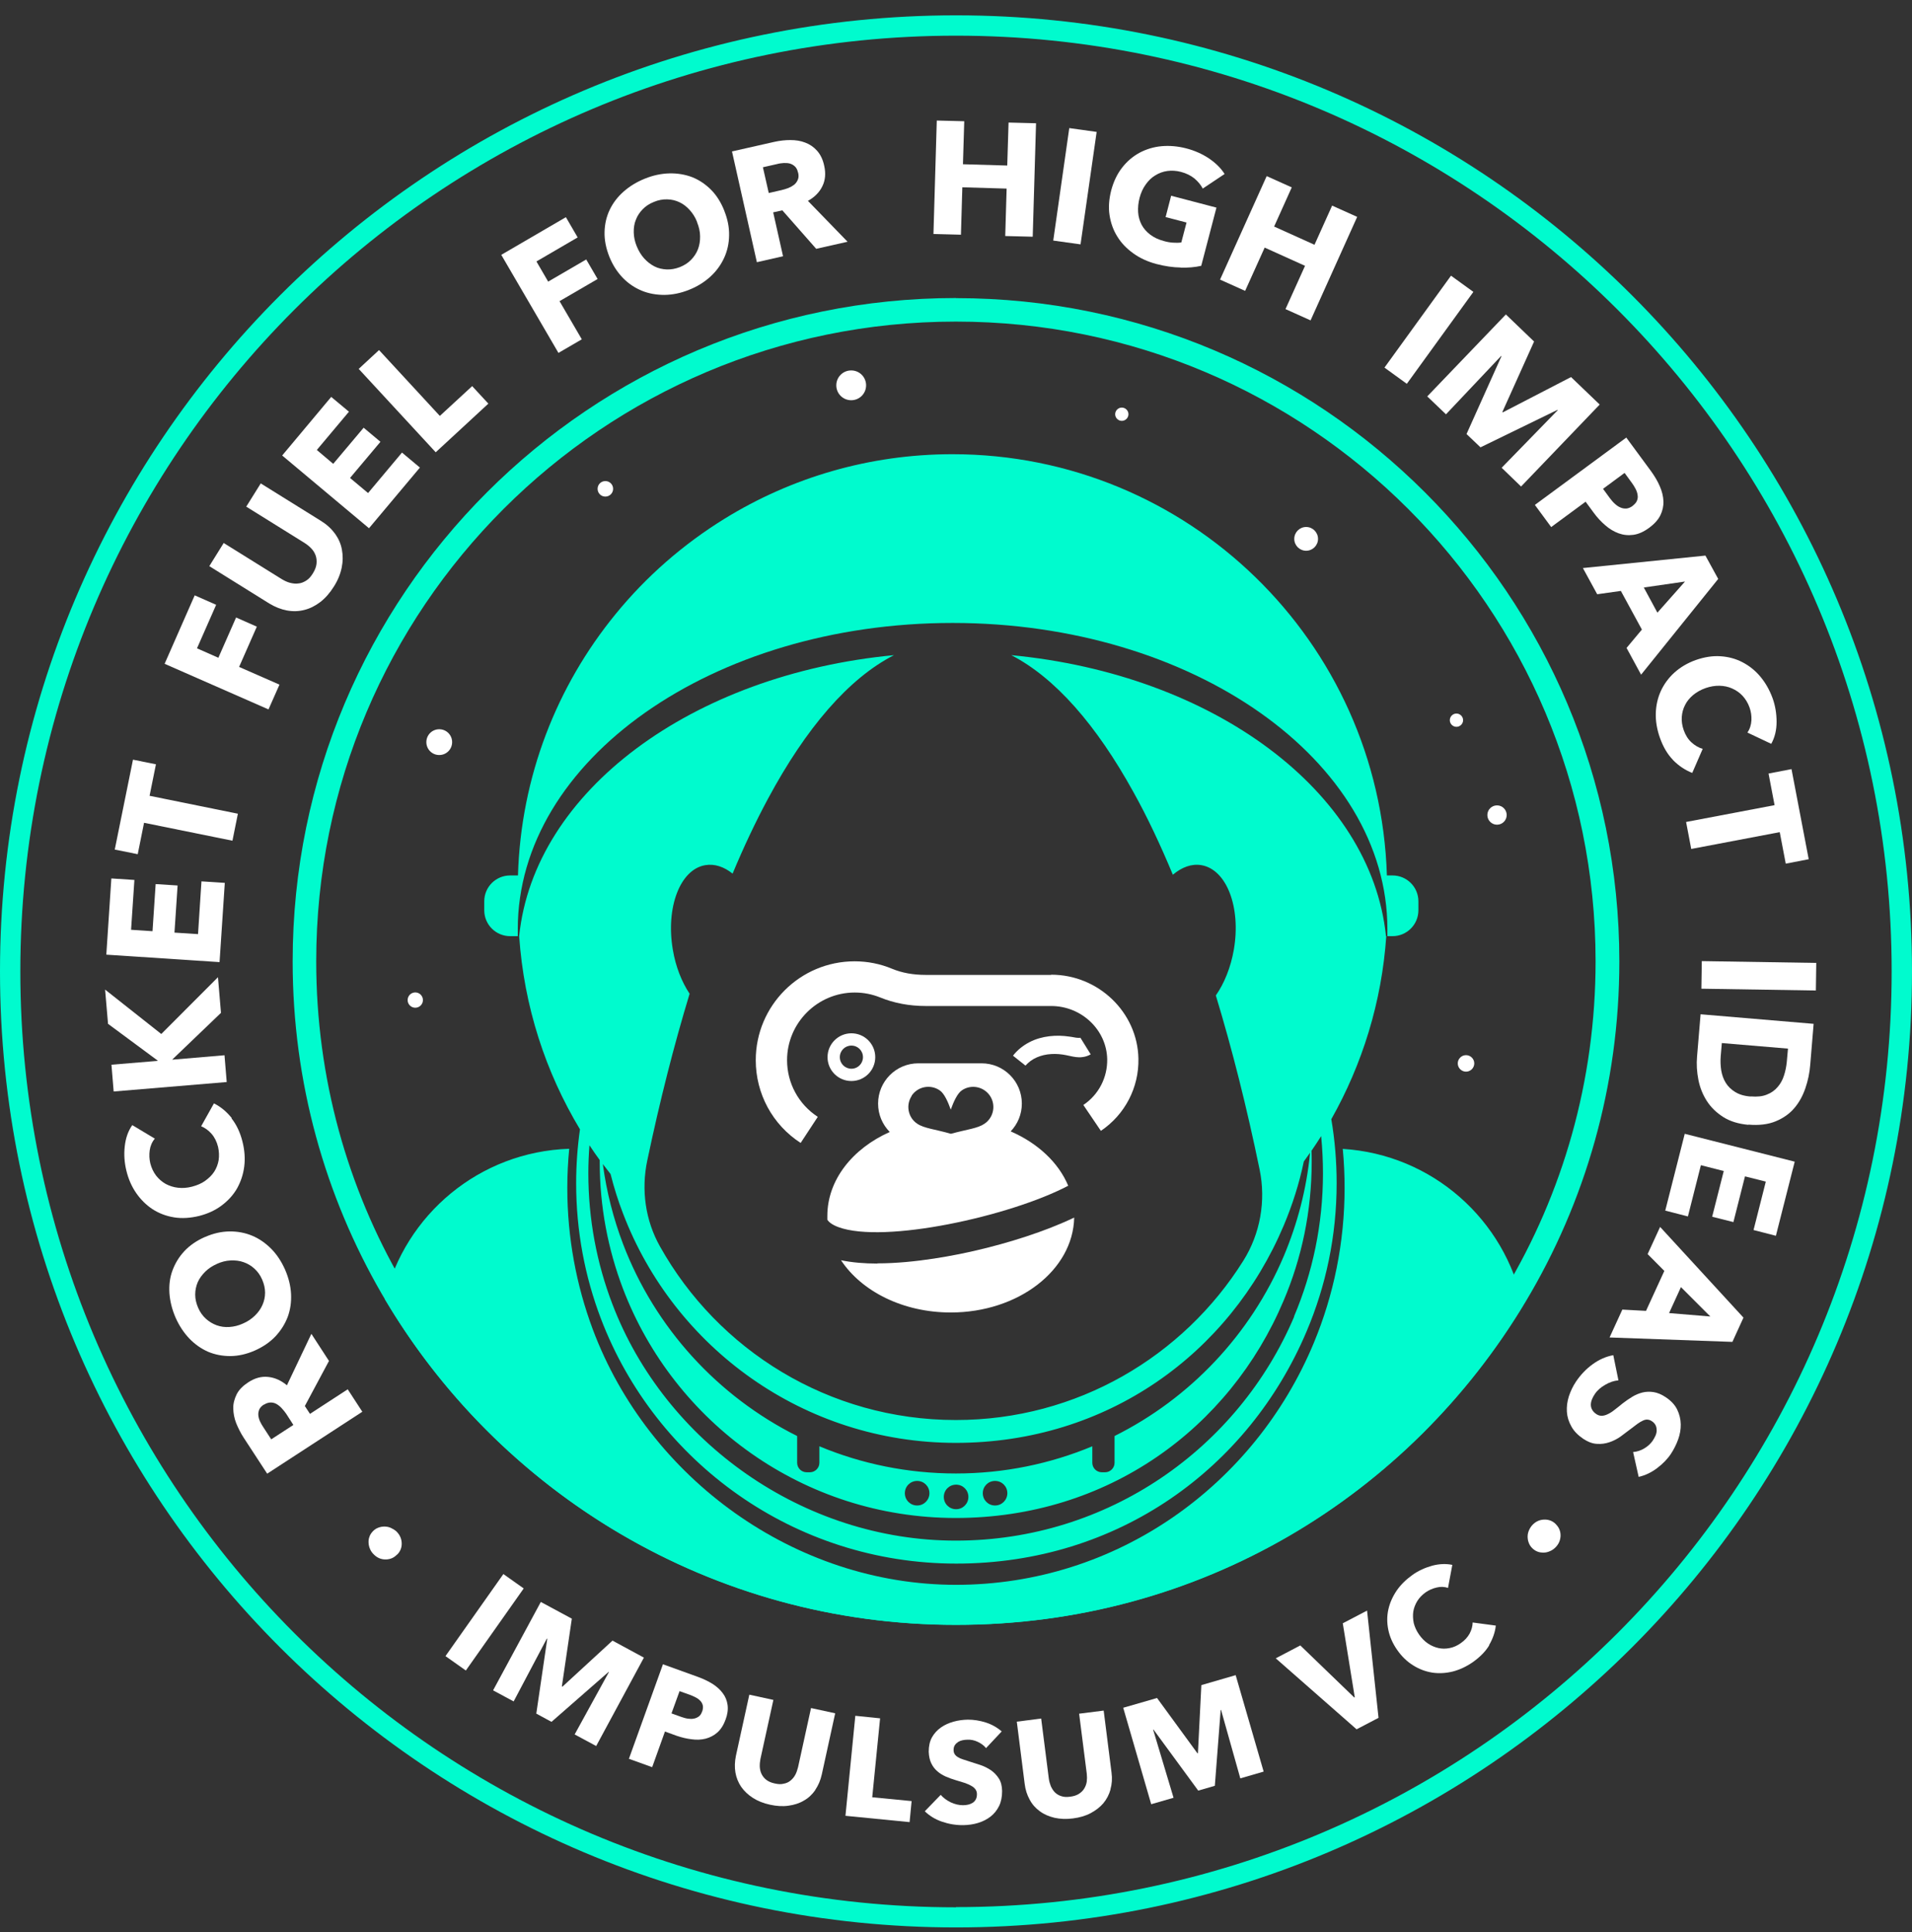 <svg width="96" height="97" viewBox="0 0 96 97" fill="none" xmlns="http://www.w3.org/2000/svg">
<rect x="0" y="0" width="96" height="97" fill="#333333" stroke="none"/>
<g clip-path="url(#clip0_277_7818)">
<path d="M48 0.77C21.493 0.77 0 22.262 0 48.77C0 75.277 21.493 96.769 48 96.769C74.507 96.769 96 75.277 96 48.77C96 22.262 74.512 0.77 48 0.77ZM48 95.759C22.054 95.759 1.021 74.721 1.021 48.77C1.021 22.818 22.054 1.791 48 1.791C73.946 1.791 94.979 22.823 94.979 48.77C94.979 74.716 73.946 95.749 48 95.749V95.759Z" fill="#00FBCE"/>
<path d="M42.738 20.094C43.153 20.094 43.486 19.76 43.486 19.346C43.486 18.931 43.153 18.598 42.738 18.598C42.324 18.598 41.99 18.931 41.99 19.346C41.99 19.76 42.324 20.094 42.738 20.094Z" fill="white"/>
<path d="M65.58 27.651C65.909 27.651 66.177 27.383 66.177 27.055C66.177 26.726 65.909 26.458 65.58 26.458C65.252 26.458 64.984 26.726 64.984 27.055C64.984 27.383 65.252 27.651 65.58 27.651Z" fill="white"/>
<path d="M30.394 24.932C30.607 24.932 30.784 24.76 30.784 24.543C30.784 24.325 30.612 24.153 30.394 24.153C30.177 24.153 30.005 24.325 30.005 24.543C30.005 24.76 30.177 24.932 30.394 24.932Z" fill="white"/>
<path d="M73.607 53.804C73.835 53.804 74.022 53.617 74.022 53.389C74.022 53.162 73.835 52.975 73.607 52.975C73.38 52.975 73.193 53.162 73.193 53.389C73.193 53.617 73.38 53.804 73.607 53.804Z" fill="white"/>
<path d="M22.054 37.907C22.413 37.907 22.701 37.619 22.701 37.26C22.701 36.901 22.413 36.613 22.054 36.613C21.695 36.613 21.407 36.901 21.407 37.26C21.407 37.619 21.695 37.907 22.054 37.907Z" fill="white"/>
<path d="M73.127 36.491C73.309 36.491 73.461 36.34 73.461 36.158C73.461 35.976 73.309 35.824 73.127 35.824C72.945 35.824 72.794 35.976 72.794 36.158C72.794 36.34 72.945 36.491 73.127 36.491Z" fill="white"/>
<path d="M56.325 21.13C56.507 21.13 56.659 20.979 56.659 20.797C56.659 20.614 56.507 20.463 56.325 20.463C56.143 20.463 55.992 20.614 55.992 20.797C55.992 20.979 56.143 21.13 56.325 21.13Z" fill="white"/>
<path d="M20.851 50.594C21.063 50.594 21.235 50.423 21.235 50.21C21.235 49.998 21.063 49.826 20.851 49.826C20.639 49.826 20.467 49.998 20.467 50.21C20.467 50.423 20.639 50.594 20.851 50.594Z" fill="white"/>
<path d="M75.164 41.405C75.432 41.405 75.65 41.188 75.65 40.92C75.65 40.652 75.432 40.435 75.164 40.435C74.896 40.435 74.679 40.652 74.679 40.92C74.679 41.188 74.896 41.405 75.164 41.405Z" fill="white"/>
<path d="M16.524 68.316L15.306 70.591L15.564 70.985L17.459 69.752L18.192 70.879L13.415 73.988L12.227 72.168C12.076 71.936 11.96 71.698 11.858 71.45C11.762 71.203 11.717 70.955 11.712 70.707C11.707 70.46 11.773 70.227 11.884 70C12 69.772 12.197 69.575 12.47 69.398C12.794 69.186 13.122 69.095 13.456 69.13C13.789 69.161 14.108 69.302 14.406 69.55L15.634 66.967L16.514 68.322L16.524 68.316ZM13.243 70.52C13.132 70.596 13.056 70.677 13.016 70.768C12.981 70.859 12.96 70.955 12.971 71.061C12.981 71.157 13.006 71.258 13.056 71.364C13.107 71.466 13.152 71.556 13.213 71.642L13.618 72.264L14.73 71.541L14.376 70.99C14.31 70.894 14.239 70.803 14.158 70.717C14.078 70.626 13.992 70.556 13.901 70.5C13.81 70.445 13.709 70.414 13.592 70.414C13.476 70.414 13.365 70.455 13.249 70.525H13.243V70.52Z" fill="white"/>
<path d="M10.297 62.104C10.711 61.922 11.115 61.831 11.52 61.826C11.924 61.821 12.303 61.892 12.657 62.039C13.011 62.185 13.329 62.408 13.617 62.696C13.906 62.989 14.133 63.338 14.315 63.747C14.492 64.157 14.593 64.561 14.613 64.965C14.633 65.37 14.578 65.754 14.447 66.113C14.31 66.472 14.108 66.795 13.83 67.094C13.552 67.387 13.203 67.624 12.794 67.806C12.379 67.988 11.97 68.079 11.57 68.084C11.171 68.084 10.797 68.013 10.448 67.867C10.104 67.715 9.786 67.493 9.508 67.205C9.23 66.912 8.997 66.563 8.816 66.153C8.639 65.744 8.537 65.34 8.507 64.93C8.482 64.521 8.527 64.141 8.659 63.788C8.79 63.434 8.982 63.11 9.255 62.817C9.528 62.524 9.877 62.286 10.291 62.104H10.297ZM10.888 63.459C10.661 63.555 10.468 63.687 10.302 63.848C10.14 64.01 10.014 64.182 9.928 64.374C9.847 64.566 9.801 64.773 9.801 64.996C9.801 65.218 9.852 65.436 9.948 65.658C10.044 65.88 10.175 66.062 10.337 66.209C10.499 66.356 10.676 66.462 10.878 66.537C11.075 66.608 11.287 66.639 11.52 66.623C11.747 66.608 11.975 66.553 12.197 66.451C12.435 66.35 12.632 66.214 12.799 66.052C12.966 65.89 13.092 65.713 13.178 65.516C13.264 65.324 13.309 65.117 13.309 64.9C13.309 64.682 13.259 64.465 13.163 64.243C13.067 64.02 12.935 63.838 12.773 63.692C12.612 63.545 12.435 63.439 12.227 63.368C12.03 63.297 11.813 63.272 11.581 63.282C11.348 63.292 11.115 63.353 10.878 63.459H10.883H10.888Z" fill="white"/>
<path d="M11.621 56.145C11.874 56.463 12.061 56.857 12.177 57.327C12.283 57.752 12.313 58.166 12.263 58.566C12.212 58.965 12.091 59.324 11.904 59.663C11.717 59.991 11.454 60.279 11.131 60.522C10.807 60.765 10.433 60.937 9.998 61.048C9.559 61.154 9.134 61.184 8.735 61.118C8.335 61.053 7.982 60.916 7.658 60.709C7.34 60.497 7.067 60.229 6.839 59.9C6.612 59.572 6.445 59.193 6.344 58.768C6.248 58.374 6.217 57.974 6.263 57.56C6.308 57.145 6.43 56.786 6.642 56.488L7.774 57.166C7.633 57.333 7.547 57.535 7.517 57.752C7.486 57.98 7.496 58.192 7.547 58.409C7.608 58.647 7.704 58.844 7.84 59.026C7.976 59.198 8.138 59.339 8.32 59.44C8.507 59.541 8.714 59.607 8.937 59.632C9.164 59.658 9.397 59.642 9.645 59.577C9.892 59.511 10.115 59.42 10.302 59.284C10.489 59.147 10.64 59.006 10.757 58.824C10.868 58.652 10.944 58.45 10.979 58.242C11.009 58.025 10.999 57.808 10.949 57.58C10.883 57.317 10.772 57.095 10.62 56.923C10.469 56.751 10.292 56.625 10.1 56.544L10.742 55.397C11.085 55.568 11.383 55.816 11.636 56.135V56.145H11.621Z" fill="white"/>
<path d="M11.095 50.852L8.659 53.187V53.202L11.272 52.98L11.383 54.325L5.707 54.8L5.596 53.455L7.911 53.263V53.243L5.424 51.403L5.277 49.684L8.098 51.913L10.944 49.062L11.095 50.852V50.852Z" fill="white"/>
<path d="M11.024 48.304L5.338 47.93L5.591 44.103L6.748 44.179L6.581 46.681L7.658 46.752L7.815 44.387L8.917 44.457L8.76 46.823L9.943 46.899L10.115 44.25L11.287 44.326L11.024 48.299V48.304Z" fill="white"/>
<path d="M7.511 39.954L11.944 40.854L11.671 42.209L7.233 41.309L6.915 42.886L5.762 42.654L6.677 38.14L7.83 38.372L7.511 39.949V39.954Z" fill="white"/>
<path d="M9.887 32.548L10.964 33.024L11.854 31.002L12.895 31.462L12.005 33.484L14.032 34.373L13.481 35.617L8.265 33.327L9.776 29.89L10.853 30.365L9.887 32.559V32.548Z" fill="white"/>
<path d="M16.817 26.787C16.994 27.035 17.115 27.302 17.166 27.59C17.221 27.879 17.221 28.182 17.156 28.5C17.09 28.819 16.964 29.137 16.762 29.451C16.564 29.769 16.337 30.027 16.084 30.224C15.832 30.416 15.563 30.553 15.28 30.623C15.002 30.694 14.709 30.704 14.406 30.649C14.108 30.593 13.815 30.477 13.521 30.3L10.509 28.424L11.232 27.262L14.148 29.077C14.285 29.157 14.416 29.223 14.558 29.259C14.699 29.294 14.836 29.314 14.972 29.294C15.114 29.284 15.24 29.233 15.371 29.152C15.503 29.072 15.614 28.945 15.715 28.778C15.816 28.612 15.877 28.455 15.892 28.303C15.907 28.152 15.892 28.01 15.847 27.884C15.796 27.752 15.73 27.636 15.624 27.53C15.528 27.424 15.407 27.333 15.28 27.252L12.364 25.437L13.092 24.27L16.104 26.145C16.398 26.327 16.635 26.539 16.812 26.787H16.817Z" fill="white"/>
<path d="M18.536 26.528L14.168 22.869L16.63 19.927L17.52 20.67L15.907 22.591L16.731 23.288L18.258 21.474L19.102 22.181L17.575 23.996L18.48 24.754L20.184 22.722L21.083 23.475L18.521 26.528H18.526H18.536Z" fill="white"/>
<path d="M21.877 22.707L18.01 18.521L19.031 17.576L22.084 20.882L23.707 19.386L24.52 20.265L21.877 22.707Z" fill="white"/>
<path d="M26.932 13.123L27.523 14.139L29.434 13.027L30.005 14.008L28.094 15.12L29.212 17.036L28.039 17.718L25.168 12.795L28.413 10.904L29.004 11.92L26.932 13.128V13.123Z" fill="white"/>
<path d="M36.369 10.591C36.536 11.01 36.617 11.419 36.607 11.824C36.602 12.228 36.516 12.607 36.354 12.956C36.192 13.305 35.965 13.618 35.661 13.896C35.358 14.169 35.004 14.392 34.59 14.553C34.175 14.72 33.766 14.801 33.361 14.806C32.957 14.806 32.573 14.741 32.219 14.594C31.865 14.447 31.547 14.235 31.264 13.942C30.986 13.649 30.758 13.3 30.591 12.88C30.425 12.456 30.344 12.046 30.354 11.647C30.364 11.248 30.45 10.874 30.612 10.535C30.773 10.196 31.006 9.888 31.309 9.62C31.613 9.352 31.966 9.135 32.381 8.968C32.795 8.801 33.205 8.715 33.609 8.705C34.014 8.695 34.398 8.761 34.746 8.892C35.095 9.029 35.414 9.241 35.697 9.524C35.975 9.802 36.202 10.161 36.369 10.585V10.591ZM34.999 11.142C34.908 10.909 34.782 10.712 34.63 10.545C34.479 10.378 34.307 10.242 34.12 10.156C33.933 10.065 33.725 10.014 33.503 10.009C33.281 10.004 33.063 10.04 32.836 10.136C32.608 10.227 32.421 10.348 32.27 10.505C32.118 10.661 32.002 10.833 31.926 11.035C31.845 11.227 31.815 11.445 31.82 11.672C31.825 11.9 31.875 12.132 31.966 12.355C32.062 12.592 32.189 12.805 32.345 12.976C32.502 13.148 32.674 13.28 32.861 13.376C33.048 13.472 33.255 13.517 33.473 13.527C33.69 13.537 33.907 13.497 34.135 13.411C34.362 13.32 34.549 13.199 34.701 13.042C34.853 12.885 34.969 12.709 35.045 12.511C35.12 12.314 35.156 12.097 35.151 11.864C35.151 11.632 35.095 11.394 34.999 11.157V11.147V11.142Z" fill="white"/>
<path d="M40.984 12.496L39.281 10.56L38.821 10.662L39.316 12.865L38.002 13.164L36.753 7.603L38.876 7.123C39.144 7.063 39.412 7.032 39.68 7.032C39.948 7.032 40.196 7.068 40.428 7.159C40.66 7.245 40.858 7.381 41.024 7.568C41.191 7.755 41.318 8.008 41.383 8.326C41.469 8.705 41.439 9.044 41.292 9.347C41.146 9.651 40.903 9.898 40.565 10.085L42.556 12.137L40.984 12.491V12.496ZM40.064 8.655C40.039 8.523 39.983 8.422 39.907 8.352C39.831 8.281 39.751 8.24 39.655 8.21C39.559 8.185 39.458 8.18 39.341 8.185C39.23 8.195 39.124 8.205 39.023 8.235L38.305 8.397L38.598 9.691L39.24 9.544C39.351 9.519 39.462 9.484 39.574 9.443C39.685 9.398 39.786 9.342 39.872 9.277C39.958 9.206 40.019 9.12 40.059 9.019C40.105 8.918 40.105 8.791 40.069 8.65H40.064V8.655Z" fill="white"/>
<path d="M50.472 11.85L50.542 9.469L48.318 9.403L48.248 11.784L46.868 11.748L47.035 6.052L48.414 6.087L48.349 8.246L50.573 8.311L50.639 6.153L52.019 6.188L51.852 11.885L50.472 11.85Z" fill="white"/>
<path d="M52.883 12.077L53.687 6.431L55.062 6.623L54.253 12.269L52.878 12.077H52.883V12.077Z" fill="white"/>
<path d="M59.282 13.431C58.898 13.426 58.489 13.366 58.064 13.255C57.624 13.138 57.235 12.961 56.901 12.719C56.568 12.481 56.3 12.203 56.098 11.874C55.896 11.551 55.769 11.192 55.709 10.798C55.648 10.404 55.683 9.989 55.794 9.554C55.911 9.115 56.093 8.736 56.34 8.417C56.588 8.099 56.881 7.851 57.215 7.669C57.548 7.492 57.923 7.376 58.322 7.34C58.721 7.305 59.131 7.34 59.55 7.447C59.985 7.558 60.374 7.735 60.713 7.962C61.051 8.195 61.309 8.452 61.486 8.736L60.389 9.468C60.298 9.287 60.157 9.12 59.975 8.963C59.788 8.811 59.56 8.7 59.292 8.629C59.06 8.569 58.827 8.554 58.615 8.584C58.393 8.614 58.191 8.69 58.004 8.806C57.816 8.918 57.66 9.069 57.523 9.266C57.387 9.453 57.286 9.676 57.22 9.923C57.154 10.176 57.129 10.419 57.144 10.651C57.159 10.884 57.22 11.091 57.321 11.288C57.422 11.475 57.569 11.642 57.756 11.784C57.943 11.925 58.17 12.031 58.438 12.102C58.595 12.148 58.746 12.173 58.893 12.183C59.04 12.193 59.181 12.193 59.313 12.173L59.575 11.172L58.524 10.899L58.802 9.827L61.077 10.424L60.313 13.345C60.005 13.416 59.661 13.447 59.277 13.437L59.282 13.431Z" fill="white"/>
<path d="M64.544 15.519L65.525 13.346L63.498 12.431L62.517 14.604L61.258 14.038L63.599 8.842L64.858 9.408L63.973 11.374L66 12.289L66.885 10.323L68.143 10.889L65.803 16.085L64.544 15.519V15.519Z" fill="white"/>
<path d="M69.513 18.456L72.854 13.841L73.977 14.655L70.635 19.27L69.513 18.456Z" fill="white"/>
<path d="M75.397 23.485L78.212 20.594L78.197 20.579L74.335 22.459L73.633 21.792L75.387 17.885L75.372 17.87L72.602 20.801L71.661 19.902L75.609 15.787L77.025 17.147L75.432 20.685L75.452 20.705L78.88 18.931L80.32 20.311L76.372 24.426L75.397 23.485H75.392H75.397Z" fill="white"/>
<path d="M82.797 26.503C82.529 26.7 82.271 26.816 82.008 26.852C81.751 26.887 81.508 26.862 81.27 26.776C81.033 26.69 80.805 26.553 80.598 26.371C80.386 26.189 80.189 25.977 80.017 25.74L79.612 25.189L77.884 26.462L77.065 25.35L81.655 21.969L82.898 23.657C83.08 23.91 83.232 24.163 83.338 24.415C83.449 24.668 83.51 24.921 83.52 25.163C83.53 25.406 83.474 25.644 83.368 25.866C83.262 26.088 83.07 26.301 82.807 26.498H82.797V26.503ZM81.973 25.396C82.079 25.315 82.155 25.229 82.191 25.138C82.231 25.042 82.241 24.946 82.221 24.84C82.206 24.739 82.17 24.633 82.115 24.532C82.059 24.43 81.998 24.324 81.923 24.228L81.569 23.743L80.487 24.542L80.831 25.012C80.907 25.113 80.987 25.209 81.078 25.29C81.164 25.371 81.255 25.436 81.356 25.477C81.453 25.522 81.554 25.537 81.66 25.532C81.761 25.522 81.872 25.477 81.978 25.396H81.973Z" fill="white"/>
<path d="M81.665 32.534L82.438 31.609L81.382 29.668L80.194 29.835L79.476 28.52L85.628 27.894L86.27 29.066L82.398 33.873L81.665 32.524V32.534ZM84.597 29.198L82.534 29.496L83.217 30.76L84.597 29.203V29.198Z" fill="white"/>
<path d="M84.01 38.164C83.722 37.871 83.505 37.497 83.343 37.042C83.196 36.627 83.126 36.218 83.136 35.819C83.146 35.419 83.232 35.04 83.388 34.697C83.545 34.353 83.773 34.039 84.066 33.772C84.364 33.504 84.718 33.291 85.137 33.14C85.567 32.988 85.987 32.922 86.381 32.948C86.785 32.973 87.154 33.074 87.493 33.251C87.832 33.428 88.13 33.665 88.388 33.974C88.645 34.282 88.848 34.641 88.999 35.05C89.136 35.429 89.201 35.829 89.201 36.243C89.201 36.658 89.11 37.027 88.933 37.345L87.736 36.779C87.862 36.597 87.923 36.395 87.938 36.167C87.948 35.94 87.918 35.728 87.842 35.516C87.761 35.288 87.639 35.096 87.493 34.934C87.341 34.772 87.169 34.656 86.967 34.565C86.775 34.479 86.563 34.434 86.335 34.429C86.108 34.424 85.875 34.464 85.638 34.545C85.395 34.631 85.183 34.752 85.011 34.894C84.839 35.04 84.698 35.207 84.607 35.394C84.511 35.576 84.455 35.783 84.44 35.996C84.425 36.213 84.46 36.43 84.536 36.653C84.627 36.911 84.758 37.118 84.93 37.275C85.102 37.431 85.284 37.537 85.491 37.598L84.966 38.806C84.612 38.665 84.288 38.452 84 38.159H84.01V38.164Z" fill="white"/>
<path d="M89.358 41.779L84.915 42.623L84.657 41.268L89.1 40.424L88.797 38.837L89.95 38.614L90.814 43.138L89.661 43.361L89.358 41.773V41.779Z" fill="white"/>
<path d="M85.446 48.254L91.193 48.345L91.173 49.73L85.425 49.639L85.446 48.254Z" fill="white"/>
<path d="M87.786 56.473C87.291 56.428 86.871 56.301 86.527 56.084C86.184 55.866 85.906 55.599 85.698 55.275C85.491 54.952 85.35 54.598 85.274 54.208C85.198 53.819 85.173 53.425 85.208 53.041L85.385 50.923L91.061 51.403L90.89 53.46C90.859 53.86 90.778 54.254 90.647 54.633C90.516 55.017 90.334 55.351 90.091 55.634C89.848 55.922 89.535 56.139 89.156 56.296C88.777 56.453 88.322 56.508 87.786 56.463V56.473ZM87.902 55.047C88.226 55.073 88.494 55.047 88.711 54.956C88.933 54.871 89.11 54.744 89.252 54.577C89.394 54.416 89.5 54.224 89.57 54.006C89.641 53.789 89.687 53.566 89.712 53.329L89.773 52.647L86.452 52.368L86.396 53.021C86.376 53.268 86.386 53.506 86.421 53.738C86.462 53.971 86.532 54.178 86.649 54.365C86.76 54.547 86.922 54.704 87.129 54.83C87.336 54.956 87.594 55.032 87.912 55.053H87.907L87.902 55.047Z" fill="white"/>
<path d="M84.586 56.923L90.111 58.323L89.166 62.044L88.044 61.755L88.66 59.324L87.614 59.061L87.033 61.356L85.966 61.088L86.548 58.793L85.4 58.5L84.748 61.073L83.611 60.78L84.591 56.918H84.586V56.923Z" fill="white"/>
<path d="M81.442 65.749L82.645 65.814L83.565 63.808L82.726 62.963L83.353 61.599L87.538 66.153L86.982 67.371L80.815 67.149L81.452 65.759V65.749H81.442ZM85.875 66.097L84.399 64.621L83.803 65.925L85.88 66.097H85.875Z" fill="white"/>
<path d="M82.003 72.901C82.19 72.886 82.382 72.825 82.559 72.719C82.736 72.613 82.878 72.481 82.979 72.335C83.029 72.259 83.075 72.178 83.115 72.092C83.156 72.006 83.176 71.92 83.181 71.829C83.181 71.743 83.171 71.657 83.136 71.576C83.1 71.496 83.04 71.42 82.948 71.359C82.868 71.303 82.792 71.278 82.716 71.273C82.64 71.268 82.559 71.288 82.478 71.329C82.392 71.369 82.307 71.42 82.216 71.485C82.125 71.551 82.023 71.632 81.907 71.718C81.746 71.844 81.574 71.971 81.397 72.102C81.22 72.234 81.023 72.335 80.82 72.405C80.613 72.476 80.406 72.507 80.184 72.491C79.961 72.481 79.734 72.395 79.496 72.239C79.228 72.057 79.021 71.849 78.895 71.612C78.763 71.379 78.687 71.132 78.672 70.879C78.657 70.626 78.687 70.368 78.773 70.1C78.859 69.843 78.975 69.595 79.132 69.362C79.36 69.024 79.638 68.731 79.966 68.493C80.295 68.255 80.638 68.104 81.002 68.038L81.26 69.302C81.038 69.322 80.82 69.393 80.598 69.524C80.376 69.651 80.199 69.802 80.072 69.994C80.012 70.08 79.971 70.166 79.931 70.257C79.895 70.348 79.875 70.439 79.875 70.525C79.875 70.611 79.895 70.697 79.941 70.778C79.986 70.859 80.052 70.929 80.148 70.995C80.239 71.056 80.325 71.081 80.416 71.081C80.507 71.081 80.608 71.056 80.714 71.005C80.82 70.955 80.937 70.889 81.058 70.788C81.184 70.692 81.321 70.586 81.472 70.459C81.624 70.343 81.781 70.232 81.948 70.131C82.115 70.03 82.281 69.959 82.463 69.913C82.645 69.868 82.837 69.863 83.029 69.893C83.222 69.924 83.429 70.009 83.646 70.156C83.909 70.333 84.101 70.54 84.212 70.773C84.323 71.005 84.384 71.248 84.389 71.506C84.394 71.763 84.349 72.016 84.258 72.269C84.167 72.522 84.045 72.764 83.899 72.987C83.722 73.255 83.489 73.492 83.201 73.71C82.913 73.927 82.61 74.073 82.276 74.149L81.998 72.906L82.003 72.901Z" fill="white"/>
<path d="M19.931 78.052C19.769 78.219 19.582 78.294 19.355 78.294C19.127 78.294 18.935 78.209 18.773 78.047C18.688 77.966 18.622 77.875 18.581 77.774C18.536 77.673 18.511 77.567 18.506 77.46C18.5 77.354 18.511 77.248 18.551 77.152C18.581 77.051 18.642 76.965 18.723 76.879C18.799 76.798 18.89 76.738 18.986 76.702C19.087 76.662 19.193 76.642 19.299 76.642C19.405 76.642 19.517 76.662 19.618 76.707C19.719 76.753 19.815 76.808 19.906 76.889C20.067 77.051 20.159 77.238 20.169 77.466C20.179 77.693 20.103 77.885 19.946 78.047H19.936L19.931 78.052Z" fill="white"/>
<path d="M22.367 83.147L25.274 79.027L26.295 79.75L23.389 83.87L22.367 83.147Z" fill="white"/>
<path d="M28.853 87.08L30.571 83.951L30.556 83.941L27.69 86.448L26.927 86.034L27.478 82.278L27.457 82.268L25.79 85.422L24.758 84.866L27.154 80.428L28.711 81.267L28.211 84.669L28.236 84.684L30.753 82.369L32.33 83.223L29.934 87.661L28.863 87.085H28.853V87.08Z" fill="white"/>
<path d="M36.425 86.342C36.329 86.615 36.187 86.832 36.015 86.984C35.843 87.135 35.641 87.237 35.429 87.292C35.206 87.348 34.974 87.358 34.721 87.322C34.468 87.292 34.221 87.231 33.968 87.145L33.387 86.933L32.745 88.723L31.577 88.303L33.286 83.557L35.065 84.199C35.328 84.295 35.565 84.411 35.778 84.542C35.99 84.679 36.162 84.835 36.288 85.007C36.42 85.179 36.501 85.381 36.531 85.599C36.561 85.821 36.531 86.069 36.43 86.337L36.425 86.342ZM35.257 85.927C35.292 85.816 35.308 85.715 35.287 85.624C35.267 85.538 35.227 85.457 35.161 85.391C35.095 85.321 35.019 85.265 34.928 85.22C34.837 85.169 34.736 85.129 34.63 85.088L34.12 84.906L33.715 86.023L34.206 86.2C34.312 86.236 34.423 86.271 34.529 86.286C34.635 86.301 34.741 86.306 34.832 86.286C34.928 86.271 35.009 86.231 35.085 86.18C35.161 86.124 35.217 86.038 35.252 85.927H35.257Z" fill="white"/>
<path d="M40.933 89.875C40.777 90.097 40.59 90.274 40.362 90.401C40.135 90.537 39.877 90.618 39.584 90.658C39.296 90.699 38.987 90.679 38.664 90.608C38.335 90.537 38.042 90.421 37.8 90.264C37.557 90.107 37.365 89.925 37.213 89.708C37.066 89.491 36.971 89.253 36.925 88.99C36.88 88.728 36.89 88.444 36.95 88.151L37.623 85.083L38.831 85.346L38.179 88.318C38.153 88.454 38.143 88.581 38.148 88.712C38.158 88.844 38.184 88.96 38.239 89.071C38.295 89.182 38.376 89.284 38.482 89.364C38.588 89.445 38.73 89.506 38.901 89.541C39.073 89.582 39.225 89.587 39.356 89.551C39.493 89.526 39.604 89.471 39.7 89.39C39.796 89.309 39.872 89.218 39.933 89.102C39.993 88.99 40.034 88.864 40.069 88.728L40.721 85.755L41.934 86.018L41.262 89.086C41.196 89.385 41.085 89.642 40.933 89.865V89.875Z" fill="white"/>
<path d="M42.45 91.159L42.945 86.144L44.189 86.271L43.794 90.234L45.771 90.426L45.67 91.482L42.445 91.164L42.45 91.159Z" fill="white"/>
<path d="M49.506 87.762C49.4 87.631 49.259 87.53 49.087 87.449C48.915 87.368 48.748 87.338 48.586 87.343C48.506 87.343 48.42 87.353 48.339 87.368C48.258 87.383 48.177 87.414 48.111 87.454C48.046 87.499 47.985 87.55 47.944 87.616C47.899 87.681 47.879 87.762 47.879 87.864C47.879 87.949 47.899 88.02 47.939 88.076C47.975 88.131 48.03 88.182 48.101 88.222C48.172 88.268 48.258 88.303 48.354 88.334C48.45 88.364 48.561 88.404 48.682 88.44C48.854 88.495 49.036 88.551 49.233 88.617C49.425 88.682 49.597 88.773 49.759 88.879C49.916 88.991 50.047 89.127 50.153 89.294C50.26 89.461 50.31 89.673 50.315 89.921C50.315 90.214 50.265 90.462 50.163 90.674C50.057 90.886 49.916 91.063 49.734 91.205C49.552 91.346 49.34 91.452 49.107 91.523C48.875 91.594 48.627 91.629 48.374 91.634C48.005 91.639 47.646 91.579 47.303 91.462C46.959 91.346 46.666 91.164 46.433 90.937L47.232 90.113C47.363 90.264 47.53 90.386 47.732 90.487C47.939 90.583 48.147 90.633 48.349 90.633C48.44 90.633 48.531 90.623 48.617 90.603C48.703 90.583 48.779 90.547 48.844 90.507C48.91 90.462 48.961 90.406 48.996 90.335C49.036 90.264 49.051 90.178 49.051 90.077C49.051 89.981 49.026 89.906 48.976 89.835C48.925 89.769 48.859 89.708 48.763 89.658C48.672 89.602 48.556 89.557 48.43 89.511C48.293 89.466 48.142 89.42 47.97 89.37C47.803 89.319 47.641 89.264 47.484 89.193C47.328 89.122 47.181 89.036 47.06 88.925C46.934 88.819 46.832 88.682 46.757 88.526C46.681 88.369 46.64 88.177 46.63 87.949C46.63 87.671 46.681 87.429 46.792 87.227C46.903 87.029 47.055 86.863 47.242 86.731C47.429 86.6 47.641 86.504 47.879 86.438C48.116 86.372 48.354 86.342 48.596 86.337C48.89 86.337 49.183 86.382 49.491 86.478C49.794 86.575 50.062 86.726 50.295 86.928L49.517 87.757V87.767L49.506 87.762Z" fill="white"/>
<path d="M55.759 89.84C55.688 90.097 55.567 90.33 55.4 90.532C55.233 90.729 55.016 90.896 54.758 91.033C54.5 91.169 54.202 91.255 53.873 91.296C53.54 91.341 53.227 91.326 52.949 91.265C52.67 91.199 52.418 91.093 52.211 90.937C51.998 90.785 51.826 90.593 51.7 90.355C51.569 90.118 51.483 89.855 51.447 89.552L51.053 86.438L52.276 86.281L52.66 89.294C52.676 89.43 52.716 89.557 52.761 89.678C52.817 89.794 52.878 89.9 52.964 89.986C53.05 90.072 53.156 90.138 53.287 90.178C53.419 90.224 53.565 90.229 53.742 90.204C53.914 90.183 54.061 90.133 54.172 90.062C54.283 89.991 54.379 89.9 54.44 89.794C54.505 89.688 54.546 89.572 54.566 89.445C54.581 89.319 54.581 89.188 54.566 89.051L54.182 86.038L55.415 85.882L55.809 88.996C55.85 89.299 55.83 89.577 55.754 89.835H55.759V89.84Z" fill="white"/>
<path d="M62.275 89.284L61.309 85.852H61.289L60.996 89.658L60.162 89.9L57.917 86.837H57.897L58.923 90.259L57.801 90.583L56.396 85.74L58.094 85.25L60.121 88.025H60.147L60.319 84.603L62.042 84.103L63.447 88.945L62.28 89.284H62.275V89.284Z" fill="white"/>
<path d="M69.215 86.246L68.113 86.822L64.054 83.258L65.287 82.611L67.997 85.225L68.022 85.215L67.42 81.499L68.639 80.862L69.215 86.246H69.21H69.215Z" fill="white"/>
<path d="M74.775 82.601C74.588 82.914 74.31 83.192 73.956 83.445C73.627 83.673 73.294 83.829 72.945 83.92C72.596 84.006 72.253 84.026 71.914 83.976C71.575 83.92 71.257 83.804 70.954 83.612C70.65 83.425 70.387 83.172 70.16 82.849C69.927 82.52 69.776 82.176 69.705 81.823C69.634 81.474 69.634 81.13 69.71 80.796C69.786 80.463 69.927 80.15 70.13 79.851C70.337 79.553 70.605 79.295 70.923 79.068C71.222 78.855 71.55 78.709 71.909 78.608C72.268 78.512 72.612 78.502 72.92 78.567L72.703 79.725C72.521 79.659 72.323 79.654 72.126 79.705C71.929 79.75 71.747 79.831 71.585 79.942C71.409 80.069 71.267 80.21 71.161 80.382C71.06 80.549 70.989 80.726 70.959 80.918C70.933 81.105 70.944 81.297 70.984 81.494C71.034 81.686 71.12 81.878 71.247 82.06C71.378 82.247 71.525 82.399 71.697 82.515C71.863 82.626 72.04 82.702 72.227 82.743C72.409 82.783 72.591 82.783 72.788 82.743C72.975 82.707 73.162 82.626 73.339 82.5C73.547 82.358 73.688 82.197 73.789 82.015C73.885 81.833 73.936 81.651 73.941 81.459L75.103 81.615C75.068 81.954 74.947 82.283 74.765 82.596H74.77L74.775 82.601Z" fill="white"/>
<path d="M78.121 76.53C78.283 76.692 78.359 76.884 78.354 77.111C78.344 77.339 78.258 77.531 78.096 77.692C78.015 77.773 77.919 77.839 77.818 77.879C77.717 77.925 77.611 77.95 77.505 77.95C77.398 77.95 77.292 77.94 77.196 77.9C77.1 77.864 77.009 77.804 76.928 77.723C76.853 77.647 76.792 77.556 76.757 77.455C76.716 77.354 76.701 77.248 76.701 77.141C76.701 77.035 76.726 76.924 76.772 76.823C76.817 76.722 76.878 76.626 76.959 76.545C77.121 76.383 77.312 76.297 77.54 76.292C77.767 76.287 77.96 76.363 78.121 76.525V76.53Z" fill="white"/>
<path d="M48 14.963C29.606 14.963 14.694 29.874 14.694 48.269C14.694 54.355 16.327 60.056 19.173 64.97C24.935 74.902 35.692 81.58 48 81.58C60.308 81.58 70.782 75.074 76.6 65.354C79.592 60.36 81.306 54.516 81.306 48.274C81.306 29.88 66.394 14.968 47.995 14.968H48V14.963ZM75.579 64.737C69.973 74.114 59.717 80.387 48 80.387C36.283 80.387 25.764 73.947 20.199 64.368C17.449 59.637 15.877 54.132 15.877 48.264C15.877 30.521 30.258 16.146 47.995 16.146C65.732 16.146 80.113 30.526 80.113 48.264C80.113 54.284 78.46 59.92 75.574 64.737H75.579Z" fill="#00FBCE"/>
<path d="M69.907 43.953H69.635C69.276 32.211 59.651 22.804 47.823 22.804C43.633 22.804 39.72 23.986 36.394 26.034C34.302 27.323 32.441 28.95 30.9 30.841C27.963 34.435 26.153 38.984 26.007 43.953H25.613C24.895 43.953 24.314 44.534 24.314 45.252V45.702C24.314 46.419 24.895 47.001 25.613 47.001H25.997V46.647C25.997 38.16 35.773 31.276 47.828 31.276C59.884 31.276 69.66 38.16 69.66 46.647V47.001H69.918C70.635 47.001 71.217 46.419 71.217 45.702V45.252C71.217 44.534 70.635 43.953 69.918 43.953H69.907V43.953Z" fill="#00FBCE"/>
<path d="M69.589 47C68.846 39.727 60.92 33.858 50.775 32.893C52.974 34.025 55.046 36.391 56.911 39.772C57.604 41.016 58.261 42.411 58.888 43.917C59.338 43.538 59.833 43.351 60.324 43.437C61.587 43.654 62.315 45.55 61.951 47.673C61.794 48.578 61.466 49.376 61.046 49.978C61.86 52.657 62.598 55.583 63.245 58.722C63.569 60.294 63.276 61.942 62.426 63.297C59.419 68.099 54.076 71.294 47.995 71.294C41.611 71.294 36.045 67.781 33.134 62.574C32.401 61.27 32.189 59.738 32.497 58.273C33.129 55.27 33.842 52.465 34.625 49.892C34.231 49.3 33.922 48.532 33.781 47.673C33.422 45.55 34.15 43.649 35.409 43.437C35.879 43.356 36.354 43.518 36.783 43.861C37.35 42.502 37.941 41.253 38.558 40.106C40.473 36.542 42.612 34.055 44.886 32.893C34.741 33.858 26.81 39.727 26.067 47C26.31 50.534 27.392 53.829 29.12 56.7C28.994 57.585 28.928 58.49 28.928 59.41C28.928 61.801 29.368 64.096 30.172 66.209C32.911 73.396 39.872 78.502 48.015 78.502C56.158 78.502 62.699 73.7 65.601 66.85C66.571 64.566 67.112 62.048 67.112 59.405C67.112 58.308 67.021 57.236 66.844 56.19C68.396 53.44 69.377 50.321 69.604 46.995H69.599L69.589 47ZM30.657 58.95C30.829 59.627 31.036 60.294 31.284 60.931C33.852 67.659 40.362 72.441 47.99 72.441C55.617 72.441 61.744 67.942 64.453 61.533C64.888 60.502 65.232 59.425 65.464 58.313C65.57 58.166 65.677 58.015 65.778 57.873C65.601 59.703 65.141 61.442 64.458 63.064C62.79 66.992 59.762 70.202 55.961 72.097V73.442C55.961 73.705 55.744 73.917 55.486 73.917H55.319C55.056 73.917 54.844 73.7 54.844 73.442V72.613C52.731 73.492 50.416 73.978 47.995 73.978C45.574 73.978 43.248 73.492 41.141 72.613V73.442C41.141 73.705 40.923 73.917 40.666 73.917H40.499C40.236 73.917 40.024 73.7 40.024 73.442V72.097C36.03 70.101 32.886 66.663 31.284 62.458C30.799 61.184 30.455 59.84 30.268 58.444C30.394 58.611 30.526 58.778 30.657 58.945H30.652L30.657 58.95ZM50.578 74.968C50.578 75.307 50.305 75.585 49.961 75.585C49.617 75.585 49.345 75.312 49.345 74.968C49.345 74.625 49.617 74.352 49.961 74.352C50.305 74.352 50.578 74.625 50.578 74.968ZM48.622 75.155C48.622 75.494 48.349 75.772 48.005 75.772C47.661 75.772 47.388 75.499 47.388 75.155C47.388 74.812 47.661 74.539 48.005 74.539C48.349 74.539 48.622 74.812 48.622 75.155ZM46.666 74.968C46.666 75.307 46.393 75.585 46.049 75.585C45.705 75.585 45.432 75.312 45.432 74.968C45.432 74.625 45.705 74.352 46.049 74.352C46.393 74.352 46.666 74.625 46.666 74.968ZM64.984 66.092C62.179 72.709 55.633 77.349 47.99 77.349C40.347 77.349 33.397 72.416 30.748 65.476C29.965 63.433 29.54 61.214 29.54 58.904C29.54 58.429 29.56 57.959 29.596 57.499C29.762 57.752 29.934 58 30.111 58.242V58.333C30.111 60.578 30.526 62.721 31.279 64.702C33.847 71.43 40.357 76.212 47.985 76.212C55.612 76.212 61.739 71.718 64.448 65.304C65.358 63.166 65.859 60.81 65.859 58.333C65.859 58.146 65.859 57.959 65.848 57.777C66.015 57.535 66.177 57.287 66.334 57.039C66.394 57.656 66.425 58.278 66.425 58.909C66.425 61.457 65.909 63.888 64.969 66.102H64.974L64.984 66.092Z" fill="#00FBCE"/>
<path d="M67.42 57.691C67.481 58.333 67.511 58.985 67.511 59.642C67.511 62.397 66.96 65.025 65.97 67.411C63.003 74.559 56.078 79.568 48 79.568C39.922 79.568 32.568 74.235 29.762 66.739C28.939 64.535 28.484 62.139 28.484 59.637C28.484 58.975 28.519 58.318 28.58 57.676C24.071 57.822 20.33 60.987 19.319 65.218C25.122 75.009 35.788 81.575 47.995 81.575C60.202 81.575 70.62 75.16 76.463 65.551C75.589 61.244 71.909 57.954 67.41 57.681V57.691H67.42Z" fill="#00FBCE"/>
<path d="M54.238 52.101C54.238 52.101 54.233 52.101 54.222 52.106C54.207 52.106 54.162 52.111 54.116 52.106C54.02 52.106 53.874 52.065 53.702 52.045C53.373 51.995 53.035 51.984 52.691 52.025C52.352 52.065 51.998 52.161 51.69 52.323C51.372 52.485 51.089 52.712 50.861 53.001L51.488 53.501C51.639 53.329 51.837 53.182 52.059 53.087C52.282 52.99 52.524 52.935 52.777 52.92C53.03 52.904 53.287 52.925 53.55 52.98C53.677 53.001 53.818 53.046 54.02 53.071C54.116 53.081 54.233 53.092 54.359 53.071C54.49 53.056 54.632 53.011 54.763 52.935L54.243 52.096H54.253L54.238 52.101Z" fill="white"/>
<path d="M52.772 48.946H46.473C45.852 48.946 45.286 48.845 44.79 48.638C44.194 48.39 43.562 48.264 42.91 48.264C40.17 48.264 37.946 50.488 37.946 53.227C37.946 54.911 38.785 56.468 40.2 57.383L41.06 56.073C40.094 55.441 39.518 54.38 39.518 53.227C39.518 51.357 41.045 49.831 42.915 49.831C43.365 49.831 43.794 49.917 44.204 50.083C44.886 50.361 45.655 50.508 46.478 50.508H52.777C54.303 50.508 55.562 51.706 55.592 53.177C55.607 54.102 55.163 54.961 54.394 55.477L55.274 56.776C56.482 55.962 57.19 54.602 57.159 53.147C57.114 50.826 55.152 48.936 52.782 48.936H52.777L52.772 48.946Z" fill="white"/>
<path d="M53.636 59.536C53.151 58.369 52.105 57.393 50.745 56.802C51.089 56.443 51.306 55.953 51.306 55.407C51.306 54.29 50.401 53.385 49.284 53.385H46.109C44.992 53.385 44.088 54.29 44.088 55.407C44.088 55.963 44.31 56.463 44.674 56.832C42.804 57.666 41.54 59.243 41.54 61.048V61.24C41.611 61.346 41.757 61.483 42.096 61.609C44.386 62.453 50.704 61.068 53.626 59.536H53.631H53.636ZM45.771 55.012C46.084 54.547 46.711 54.426 47.176 54.739C47.409 54.891 47.596 55.316 47.737 55.71C47.879 55.316 48.066 54.896 48.298 54.739C48.763 54.426 49.39 54.552 49.703 55.012C50.017 55.477 49.891 56.109 49.431 56.418C49.082 56.655 48.602 56.691 47.742 56.923C46.959 56.696 46.408 56.655 46.054 56.418C45.589 56.109 45.468 55.477 45.781 55.012H45.771V55.012Z" fill="white"/>
<path d="M44.057 63.439C43.41 63.439 42.789 63.388 42.227 63.272C43.259 64.834 45.336 65.895 47.737 65.895C51.124 65.895 53.879 63.773 53.934 61.129C52.474 61.831 50.613 62.408 49.046 62.772C48.015 63.014 45.958 63.429 44.057 63.429H44.052L44.057 63.439Z" fill="white"/>
<path d="M42.748 51.878C42.091 51.878 41.55 52.414 41.55 53.076C41.55 53.738 42.086 54.274 42.748 54.274C43.41 54.274 43.946 53.738 43.946 53.076C43.946 52.414 43.41 51.878 42.748 51.878ZM42.748 53.657C42.425 53.657 42.167 53.399 42.167 53.076C42.167 52.752 42.425 52.495 42.748 52.495C43.072 52.495 43.329 52.752 43.329 53.076C43.329 53.399 43.072 53.657 42.748 53.657Z" fill="white"/>
</g>
<defs>
<clipPath id="clip0_277_7818">
<rect width="96" height="96" fill="white" transform="translate(0 0.77)"/>
</clipPath>
</defs>
</svg>

